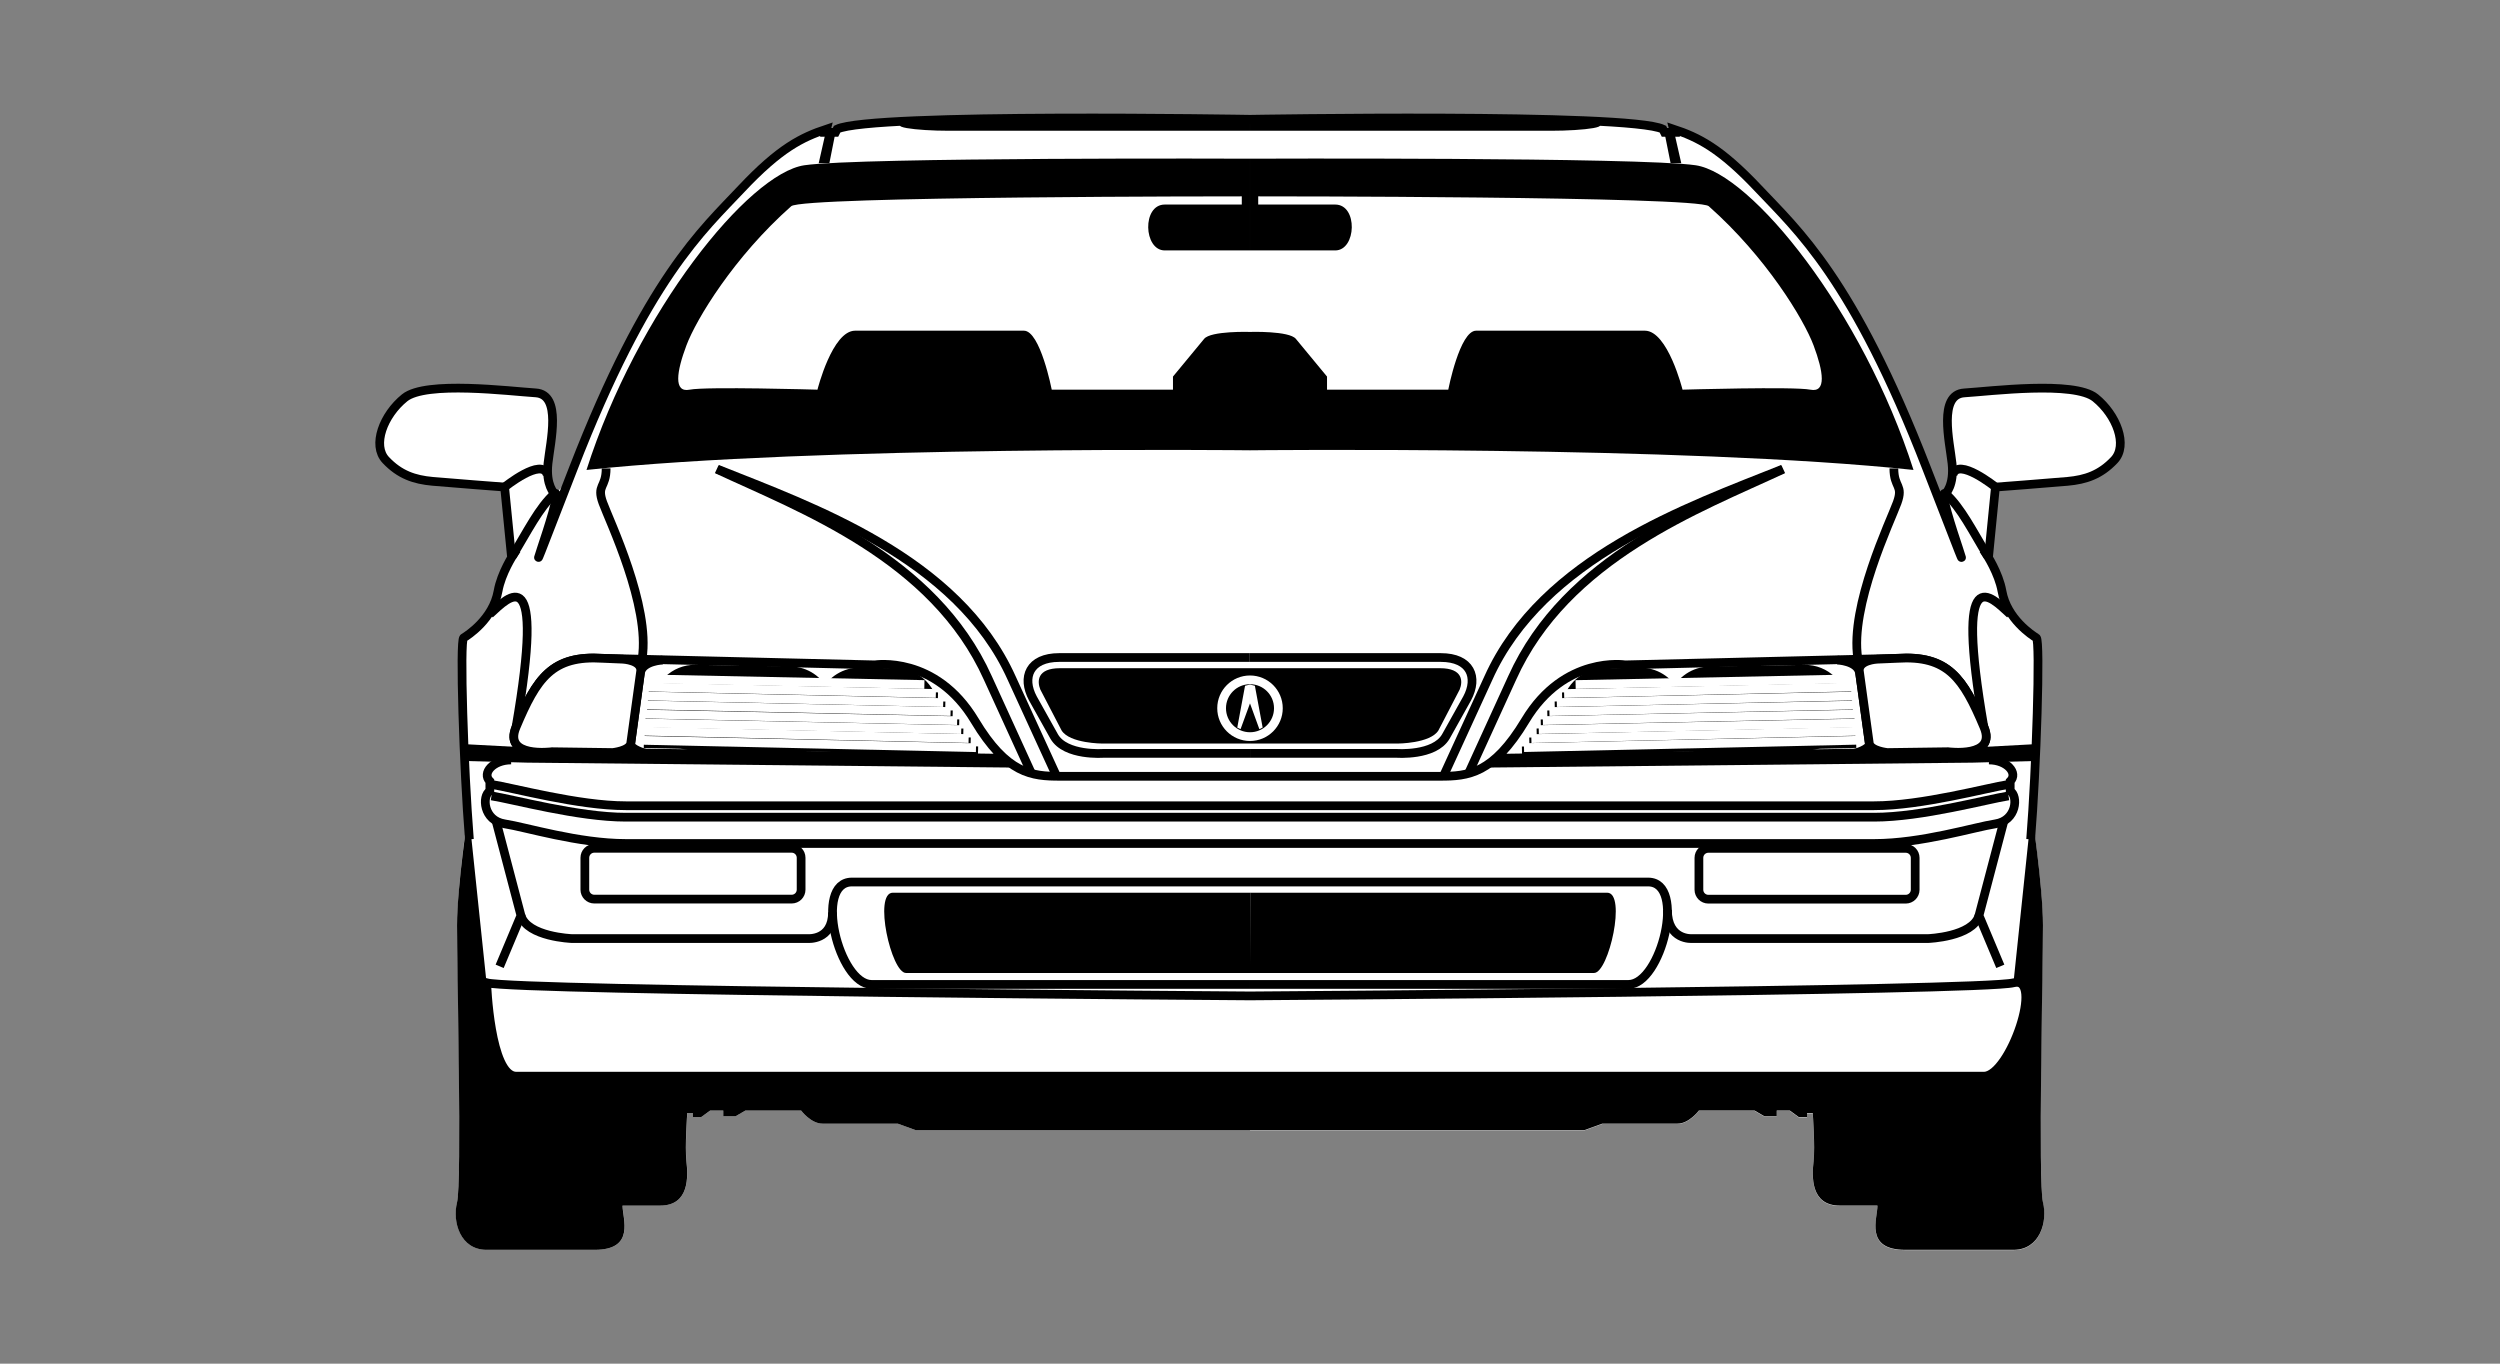 <?xml version="1.0" encoding="UTF-8" standalone="no"?>
<!-- Created with Inkscape (http://www.inkscape.org/) -->
<svg id="svg2" xmlns:rdf="http://www.w3.org/1999/02/22-rdf-syntax-ns#" xmlns="http://www.w3.org/2000/svg" height="54" width="99" version="1.1" xmlns:cc="http://creativecommons.org/ns#" xmlns:dc="http://purl.org/dc/elements/1.1/">
 <rect width="100%" height="100%" fill="#808080" stroke="none"/>
 <g id="g23518">
  <rect id="rect2990" opacity="0" height="54" width="99" y="0" x="0"/>
  <path id="path73606" fill="#fff" d="m49.5 44.755h-13.235l-0.714-0.26h-2.984c-0.454 0-0.843-0.519-0.843-0.519h-2.203l-0.389 0.227h-0.487v-0.227h-0.519l-0.357 0.26h-0.324v-0.162h-0.227s-0.097 1.33-0.033 1.914c0.065 0.584 0.13 1.752-1.038 1.752h-1.492c0 0.519 0.519 1.752-1.103 1.752h-4.282c-1.038 0-1.362-1.103-1.168-1.881 0.195-0.779 0-10.964 0-10.964 0-1.286 0.309-3.61 0.417-4.358-0.188-2.857-0.303-6.941-0.158-7.028 0.162-0.097 1.168-0.746 1.362-1.849 0.127-0.721 0.616-1.46 0.616-1.46l-0.097-0.033-0.26-2.628s-2.141-0.162-2.855-0.227c-0.714-0.065-1.298-0.26-1.849-0.843-0.552-0.584-0.097-1.784 0.746-2.465 0.844-0.681 4.152-0.26 5.19-0.195s0.584 1.914 0.487 2.79c-0.097 0.876 0.26 1.2 0.26 1.2 0.519-0.357 0.746-1.006 0.746-1.006 2.92-7.513 5.126-9.427 6.65-11.049 1.525-1.622 2.4-2.044 3.373-2.368l-0.033 0.13h0.389l0.065-0.13c1.362-0.649 16.349-0.389 16.349-0.389s14.986-0.26 16.349 0.389l0.065 0.13h0.389l-0.033-0.13c0.973 0.324 1.849 0.746 3.374 2.368s3.731 3.536 6.65 11.062c2.919 7.526 0.227 0.649 0.746 1.006 0 0 0.357-0.324 0.26-1.2s-0.552-2.725 0.487-2.79c1.038-0.065 4.347-0.487 5.19 0.195 0.843 0.681 1.298 1.881 0.746 2.465-0.551 0.584-1.135 0.779-1.849 0.843-0.714 0.065-2.855 0.227-2.855 0.227l-0.26 2.628-0.097 0.033s0.489 0.739 0.616 1.46c0.195 1.103 1.2 1.752 1.362 1.849 0.143 0.086 0.017 4.191-0.166 7.04 0.1 0.688 0.425 3.028 0.425 4.346 0 0-0.195 10.186 0 10.964 0.195 0.779-0.13 1.881-1.168 1.881h-4.282c-1.622 0-1.103-1.233-1.103-1.752h-1.492c-1.168 0-1.103-1.168-1.038-1.752 0.065-0.584-0.033-1.914-0.033-1.914h-0.227v0.162h-0.324l-0.357-0.26h-0.519v0.227h-0.487l-0.389-0.227h-2.206s-0.389 0.519-0.843 0.519h-2.984l-0.714 0.26h-13.234z"/>
  <path id="path73608" d="m49.508 35.351h14.135c0.778 0 0.065 3.179-0.519 3.179h-13.625"/>
  <path id="path73610" d="m49.5 26.461h7.526c0.908 0 0.908 0.519 0.778 0.843l-0.843 1.622c-0.324 0.519-1.622 0.519-1.622 0.519h-5.838"/>
  <path id="path73614" d="m75.467 35.608c0.206 0 0.374-0.167 0.374-0.374v-1.264c0-0.206-0.167-0.374-0.374-0.374h-7.816c-0.206 0-0.374 0.167-0.374 0.374v1.264c0 0.206 0.167 0.374 0.374 0.374h7.816z" stroke="#000" stroke-width=".346" fill="#fff"/>
  <path id="path73616" d="m71.559 34.601" stroke="#000" stroke-width=".346" fill="#fff"/>
  <path id="path73618" d="m49.5 13.145v4.687s17.128-0.195 26.275 0.778c-2.011-6.292-6.423-11.742-8.629-12.066-2.205-0.324-17.646-0.26-17.646-0.26v3.633h3.374c0.843 0 0.908-1.817 0-1.817h-3.049v-0.324s17.393-0.007 17.841 0.389c2.271 2.011 3.763 4.476 4.152 5.514 0.389 1.038 0.519 1.881-0.13 1.752-0.649-0.13-5.06 0-5.06 0s-0.584-2.336-1.492-2.336h-6.682c-0.649 0-1.103 2.336-1.103 2.336h-4.801v-0.519l-1.233-1.492c-0.26-0.325-1.817-0.276-1.817-0.276z"/>
  <path id="path73620" d="m49.5 4.724s12.165-0.097 13.397 0.097c1.232 0.195-0.227 0.357-1.46 0.357h-11.937v-0.454z"/>
  <g fill="none">
   <g stroke="#000">
    <g stroke-width=".346">
     <path id="path73622" d="m49.468 26.038h7.591c1.168 0 1.492 0.778 1.038 1.622l-0.843 1.508c-0.454 0.778-1.946 0.665-1.946 0.665h-5.807"/>
     <path id="path73624" d="m70.586 18.579c-3.731 1.492-9.504 3.503-11.646 8.272l-1.784 3.893"/>
     <path id="path73626" d="m70.617 18.579c-3.341 1.557-8.596 3.503-10.737 8.272l-1.719 3.763"/>
    </g>
    <line id="line73628" stroke-width=".346" y2="29.447" y1="26.592" x2="74.027" x1="73.634"/>
    <path id="path73630" d="m72.757 26.138s0.778 0.032 0.876 0.487c-0.097-0.487 0.714-0.519 0.714-0.519" stroke-width=".346"/>
    <path id="path73632" d="m73.442 29.832s0.616-0.162 0.584-0.389c0.065 0.292 0.714 0.357 0.714 0.357" stroke-width=".346"/>
   </g>
   <path id="path73634" d="m49.5 29.17c0.621 0 1.124-0.503 1.124-1.124s-0.503-1.124-1.124-1.124" stroke="#fff" stroke-width=".346"/>
  </g>
  <polyline id="polyline73636" points="200.21 130.67 201.33 130.95 203.11 140.52 202.36 140.89 200.21 134.98" fill="#fff" transform="matrix(0.173 0 0 0.173 14.863 4.502)"/>
  <path id="path73638" d="m49.5 34.928h15.765c1.525 0 0.519 4.055-0.778 4.055h-14.987" stroke="#000" stroke-width=".346" fill="none"/>
  <path id="path73640" d="m74.997 18.548c0 0.778 0.389 0.649 0.13 1.362-0.26 0.714-1.881 4.087-1.557 6.163" stroke="#000" stroke-width=".346" fill="none"/>
  <polygon id="polygon73642" points="296.49 11.328 298.93 11.328 297.33 4.296 295.08 4.296" transform="matrix(0.173 0 0 0.173 14.863 4.502)"/>
  <g fill="none">
   <g stroke="#000">
    <path id="path73644" d="m77.044 19.549c0.616 0.552 1.071 1.492 1.687 2.498" stroke-width=".346"/>
    <path id="path73646" d="m79.022 19.287s-1.492-1.2-1.687-0.487" stroke-width=".346"/>
    <polyline id="polyline73648" transform="matrix(0.173 0 0 0.173 14.863 4.502)" points="254.96 148.67 365.58 147.55 379.83 147.17" stroke-width="2"/>
    <line id="line73650" stroke-width=".346" y2="29.64" y1="29.771" x2="80.639" x1="78.176"/>
    <g stroke-width=".346">
     <path id="path73652" d="m79.6 24.321c-0.779-0.714-2.206-2.271-1.038 4.477"/>
     <path id="path73654" d="m78.761 30.094c0.714 0 1.168 0.519 0.843 0.843v0.389c0.324 0.195 0.26 1.168-0.584 1.298-0.843 0.13-2.919 0.778-4.801 0.778h-24.719"/>
     <path id="path73656" d="m79.538 31.518c-0.843 0.13-3.438 0.843-5.32 0.843h-24.719"/>
     <path id="path73658" d="m79.538 31.064c-0.843 0.13-3.438 0.843-5.32 0.843h-24.719"/>
     <path id="path73662" d="m64.941 26.904c0.683-0.012 1.246 0.533 1.258 1.216 0.012 0.683-0.533 1.246-1.216 1.258l-1.427 0.025c-0.683 0.012-1.246-0.533-1.258-1.216-0.012-0.683 0.532-1.246 1.215-1.258l1.427-0.025z"/>
     <path id="path73664" d="m66.351 28.773c0.254 0.511 0.786 0.859 1.395 0.848l3.762-0.065c0.843-0.015 1.515-0.71 1.501-1.553-0.015-0.843-0.71-1.515-1.553-1.501l-3.762 0.065c-0.61 0.011-1.13 0.377-1.366 0.898l0.002-0.007c-0.254-0.509-0.785-0.854-1.392-0.844l-1.427 0.025c-0.843 0.015-1.515 0.71-1.501 1.553 0.015 0.843 0.71 1.515 1.553 1.501l1.427-0.025c0.607-0.011 1.124-0.373 1.362-0.889v-0.007z"/>
     <path id="path73666" d="m71.462 26.792c0.683-0.012 1.246 0.533 1.258 1.216 0.012 0.683-0.533 1.246-1.216 1.258l-3.762 0.065c-0.683 0.012-1.246-0.533-1.258-1.216-0.012-0.683 0.533-1.246 1.216-1.258l3.762-0.065z"/>
     <line id="line73670" y2="29.444" x2="73.505" y1="29.736" x1="60.27"/>
     <line id="line73672" y2="29.087" x2="73.472" y1="29.38" x1="60.562"/>
     <line id="line73674" y2="28.762" x2="73.472" y1="29.022" x1="60.853"/>
     <line id="line73676" y2="28.406" x2="73.439" y1="28.665" x1="61.016"/>
     <line id="line73678" y2="28.049" x2="73.375" y1="28.309" x1="61.275"/>
     <line id="line73680" y2="27.693" x2="73.342" y1="27.953" x1="61.568"/>
     <line id="line73682" y2="27.335" x2="73.309" y1="27.594" x1="61.86"/>
     <line id="line73684" y2="27.011" x2="73.245" y1="27.238" x1="62.313"/>
    </g>
   </g>
   <g stroke="#fff" stroke-width=".346">
    <line id="line73688" y2="29.314" x2="73.586" y1="29.606" x1="60.351"/>
    <line id="line73690" y2="28.958" x2="73.553" y1="29.25" x1="60.642"/>
    <line id="line73692" y2="28.632" x2="73.553" y1="28.892" x1="60.934"/>
    <line id="line73694" y2="28.276" x2="73.52" y1="28.536" x1="61.097"/>
    <line id="line73696" y2="27.92" x2="73.456" y1="28.179" x1="61.356"/>
    <line id="line73698" y2="27.563" x2="73.423" y1="27.823" x1="61.649"/>
    <line id="line73700" y2="27.205" x2="73.391" y1="27.465" x1="61.939"/>
    <line id="line73702" y2="26.882" x2="73.327" y1="27.108" x1="62.394"/>
   </g>
   <g stroke="#000">
    <polyline id="polyline73704" transform="matrix(0.173 0 0 0.173 14.863 4.502)" points="372.71 162.17 367.08 183.55 371.96 195.17" stroke-width="2"/>
    <g stroke-width=".346">
     <path id="path73706" d="m78.368 36.259c-0.26 0.843-2.011 0.908-2.011 0.908h-9.342s-0.984 0.086-0.984-1.135"/>
     <path id="path73708" d="m49.5 30.741h7.526c1.103 0 2.103-0.087 3.374-2.206 1.557-2.595 3.958-2.206 3.958-2.206l10.77-0.26c2.011-0.13 2.618 0.777 3.438 2.725 0.519 1.233-1.427 0.973-1.427 0.973l-17.841 0.26"/>
     <path id="path73710" d="m49.5 4.724s14.986-0.26 16.349 0.389l0.065 0.13h0.389l-0.033-0.13c0.973 0.324 1.849 0.746 3.374 2.368s3.731 3.536 6.65 11.062c2.919 7.526 0.227 0.649 0.746 1.006 0 0 0.357-0.324 0.26-1.2-0.097-0.876-0.552-2.725 0.487-2.79 1.038-0.065 4.347-0.487 5.19 0.195 0.843 0.681 1.298 1.881 0.746 2.465-0.551 0.584-1.135 0.778-1.849 0.843-0.714 0.065-2.855 0.227-2.855 0.227l-0.26 2.628-0.097 0.033s0.489 0.739 0.616 1.46c0.195 1.103 1.2 1.752 1.362 1.849 0.162 0.097 0 5.19-0.227 7.98"/>
    </g>
   </g>
  </g>
  <path id="path73712" d="m49.5 39.438s28.61-0.162 30.233-0.519l0.714-6.812s0.454 2.984 0.454 4.541c0 1.557-0.195 10.186 0 10.964 0.195 0.778-0.13 1.881-1.168 1.881h-4.282c-1.622 0-1.103-1.233-1.103-1.752h-1.492c-1.168 0-1.103-1.168-1.038-1.752 0.065-0.584-0.033-1.914-0.033-1.914h-0.227v0.162h-0.324l-0.357-0.26h-0.519v0.227h-0.487l-0.389-0.227h-2.206s-0.389 0.519-0.843 0.519h-2.984l-0.714 0.26h-13.235"/>
  <path id="path73714" d="m49.5 4.724s-14.986-0.26-16.349 0.389l-0.065 0.13h-0.389l0.033-0.13c-0.972 0.324-1.848 0.746-3.373 2.368-1.524 1.622-3.73 3.535-6.65 11.061-2.919 7.526-0.227 0.649-0.746 1.006 0 0-0.357-0.324-0.26-1.2 0.097-0.876 0.552-2.725-0.487-2.79-1.038-0.065-4.347-0.487-5.19 0.195-0.843 0.681-1.298 1.881-0.746 2.465 0.551 0.584 1.135 0.778 1.849 0.843 0.714 0.065 2.855 0.227 2.855 0.227l0.26 2.628 0.097 0.033s-0.489 0.739-0.616 1.46c-0.195 1.103-1.2 1.752-1.362 1.849-0.162 0.097 0 5.19 0.227 7.98" stroke="#000" stroke-width=".346" fill="#fff"/>
  <path id="path73716" d="m49.5 39.438s-28.61-0.162-30.233-0.519l-0.714-6.812s-0.454 2.984-0.454 4.541c0 1.557 0.195 10.186 0 10.964-0.195 0.778 0.13 1.881 1.168 1.881h4.282c1.622 0 1.103-1.233 1.103-1.752h1.492c1.168 0 1.103-1.168 1.038-1.752-0.065-0.584 0.033-1.914 0.033-1.914h0.227v0.162h0.324l0.357-0.26h0.519v0.227h0.487l0.389-0.227h2.206s0.389 0.519 0.843 0.519h2.984l0.714 0.26h13.235"/>
  <path id="path73718" d="m49.508 35.351h-14.151c-0.778 0-0.065 3.179 0.519 3.179h13.624"/>
  <path id="path73720" d="m49.5 26.461h-7.526c-0.908 0-0.908 0.519-0.778 0.843l0.843 1.622c0.324 0.519 1.622 0.519 1.622 0.519h5.839"/>
  <path id="path73722" d="m23.534 35.605c-0.206 0-0.374-0.167-0.374-0.374v-1.264c0-0.206 0.167-0.374 0.374-0.374h7.816c0.206 0 0.374 0.167 0.374 0.374v1.264c0 0.206-0.167 0.374-0.374 0.374h-7.816z" stroke="#000" stroke-width=".346" fill="#fff"/>
  <path id="path73724" d="m27.442 34.604" stroke="#000" stroke-width=".346" fill="#ccc"/>
  <path id="path73726" d="m49.5 13.145v4.687s-17.128-0.195-26.275 0.778c2.011-6.292 6.423-11.742 8.629-12.066 2.205-0.324 17.646-0.26 17.646-0.26v3.633h-3.374c-0.843 0-0.908-1.817 0-1.817h3.049v-0.324s-17.393-0.007-17.841 0.389c-2.271 2.011-3.763 4.476-4.152 5.514-0.389 1.038-0.519 1.881 0.13 1.752 0.649-0.13 5.06 0 5.06 0s0.584-2.336 1.492-2.336h6.682c0.649 0 1.103 2.336 1.103 2.336h4.801v-0.519l1.233-1.492c0.26-0.325 1.817-0.276 1.817-0.276z"/>
  <path id="path73728" d="m49.5 4.724s-12.165-0.097-13.397 0.097c-1.232 0.195 0.227 0.357 1.46 0.357h11.937v-0.454z"/>
  <g fill="none">
   <g stroke="#000">
    <g stroke-width=".346">
     <path id="path73730" d="m49.468 26.038h-7.526c-1.168 0-1.492 0.778-1.038 1.622l0.843 1.508c0.454 0.778 1.946 0.665 1.946 0.665h5.807"/>
     <path id="path73732" d="m28.415 18.579c3.731 1.492 9.504 3.503 11.646 8.272l1.784 3.893"/>
     <path id="path73734" d="m28.383 18.579c3.341 1.557 8.596 3.503 10.737 8.272l1.719 3.763"/>
    </g>
    <line id="line73736" stroke-width=".346" y2="29.447" y1="26.592" x2="24.977" x1="25.366"/>
    <path id="path73738" d="m26.242 26.138s-0.778 0.032-0.876 0.487c0.097-0.487-0.714-0.519-0.714-0.519" stroke-width=".346"/>
    <path id="path73740" d="m25.56 29.832s-0.616-0.162-0.584-0.389c-0.065 0.292-0.714 0.357-0.714 0.357" stroke-width=".346"/>
   </g>
   <path id="path73742" d="m49.5 29.17c-0.621 0-1.124-0.503-1.124-1.124s0.503-1.124 1.124-1.124" stroke="#fff" stroke-width=".346"/>
  </g>
  <polyline id="polyline73744" points="200.21 130.67 199.08 130.95 197.3 140.52 198.05 140.89 200.21 134.98" fill="#fff" transform="matrix(0.173 0 0 0.173 14.863 4.502)"/>
  <path id="path73746" d="m49.5 34.928h-15.764c-1.525 0-0.519 4.055 0.778 4.055h14.986" stroke="#000" stroke-width=".346" fill="none"/>
  <path id="path73748" d="m24.003 18.548c0 0.778-0.389 0.649-0.13 1.362 0.26 0.714 1.881 4.087 1.557 6.163" stroke="#000" stroke-width=".346" fill="none"/>
  <polygon id="polygon73750" points="103.93 11.328 101.49 11.328 103.08 4.296 105.33 4.296" transform="matrix(0.173 0 0 0.173 14.863 4.502)"/>
  <g fill="none">
   <g stroke="#000">
    <path id="path73752" d="m21.96 19.549c-0.616 0.552-1.071 1.492-1.687 2.498" stroke-width=".346"/>
    <path id="path73754" d="m19.982 19.287s1.492-1.2 1.687-0.487" stroke-width=".346"/>
    <polyline id="polyline73756" transform="matrix(0.173 0 0 0.173 14.863 4.502)" points="145.46 148.67 34.833 147.55 20.583 147.17" stroke-width="2"/>
    <line id="line73758" stroke-width=".346" y2="29.64" y1="29.771" x2="18.36" x1="20.824"/>
    <g stroke-width=".346">
     <path id="path73760" d="m19.397 24.321c0.778-0.714 2.206-2.271 1.038 4.476"/>
     <path id="path73762" d="m20.241 30.094c-0.714 0-1.168 0.519-0.843 0.843v0.389c-0.324 0.195-0.26 1.168 0.584 1.298 0.843 0.13 2.919 0.778 4.801 0.778h24.718"/>
     <path id="path73764" d="m19.462 31.518c0.843 0.13 3.438 0.843 5.32 0.843h24.718"/>
     <path id="path73766" d="m19.462 31.064c0.843 0.13 3.438 0.843 5.32 0.843h24.718"/>
     <path id="path73768" d="m34.059 26.907c-0.683-0.012-1.246 0.532-1.258 1.216-0.012 0.683 0.533 1.246 1.216 1.258l1.427 0.025c0.683 0.012 1.246-0.532 1.258-1.216 0.012-0.683-0.533-1.246-1.216-1.258l-1.428-0.023z"/>
     <path id="path73770" d="m32.649 28.77c-0.254 0.511-0.786 0.859-1.395 0.848l-3.762-0.065c-0.843-0.015-1.515-0.71-1.501-1.553 0.015-0.843 0.71-1.515 1.553-1.501l3.762 0.065c0.61 0.011 1.13 0.377 1.366 0.898l-0.002-0.007c0.255-0.509 0.786-0.855 1.393-0.844l1.427 0.025c0.843 0.015 1.515 0.71 1.501 1.553-0.015 0.843-0.71 1.515-1.553 1.501l-1.427-0.025c-0.606-0.011-1.124-0.373-1.362-0.889v-0.007z"/>
     <path id="path73772" d="m27.539 26.792c-0.683-0.012-1.246 0.533-1.258 1.216-0.012 0.683 0.533 1.246 1.216 1.258l3.762 0.065c0.683 0.012 1.246-0.532 1.258-1.216 0.012-0.683-0.533-1.246-1.216-1.258l-3.762-0.065z"/>
    </g>
    <g stroke-width=".346">
     <line id="line73774" y2="29.447" y1="29.732" x2="25.496" x1="38.731"/>
     <line id="line73776" y2="29.086" y1="29.378" x2="25.528" x1="38.438"/>
     <line id="line73778" y2="28.762" y1="29.024" x2="25.528" x1="38.147"/>
     <line id="line73780" y2="28.408" y1="28.662" x2="25.56" x1="37.984"/>
     <line id="line73782" y2="28.047" y1="28.308" x2="25.626" x1="37.725"/>
     <line id="line73784" y2="27.692" y1="27.954" x2="25.658" x1="37.433"/>
     <line id="line73786" y2="27.338" y1="27.592" x2="25.691" x1="37.142"/>
     <line id="line73788" y2="27.007" y1="27.238" x2="25.755" x1="36.687"/>
    </g>
   </g>
   <g stroke="#fff" stroke-width=".346">
    <line id="line73790" y2="29.317" y1="29.609" x2="25.415" x1="38.649"/>
    <line id="line73792" y2="28.955" y1="29.247" x2="25.447" x1="38.358"/>
    <line id="line73794" y2="28.631" y1="28.893" x2="25.447" x1="38.066"/>
    <line id="line73796" y2="28.277" y1="28.539" x2="25.48" x1="37.904"/>
    <line id="line73798" y2="27.916" y1="28.177" x2="25.544" x1="37.644"/>
    <line id="line73800" y2="27.562" y1="27.823" x2="25.577" x1="37.352"/>
    <line id="line73802" y2="27.208" y1="27.462" x2="25.61" x1="37.06"/>
    <line id="line73804" y2="26.884" y1="27.107" x2="25.674" x1="36.606"/>
   </g>
   <g stroke="#000">
    <polyline id="polyline73806" transform="matrix(0.173 0 0 0.173 14.863 4.502)" points="27.708 162.17 33.333 183.55 28.458 195.17" stroke-width="2"/>
    <path id="path73808" d="m20.63 36.259c0.26 0.843 2.011 0.908 2.011 0.908h9.342s0.984 0.086 0.984-1.038" stroke-width=".346"/>
    <path id="path73810" d="m49.5 30.741h-7.526c-1.103 0-2.103-0.087-3.374-2.206-1.557-2.595-3.958-2.206-3.958-2.206l-10.77-0.26c-2.011-0.13-2.618 0.777-3.438 2.725-0.519 1.233 1.427 0.973 1.427 0.973l17.841 0.26" stroke-width=".346"/>
   </g>
  </g>
  <g stroke="#000" stroke-width=".346" fill="#fff">
   <path id="path73814" d="m25.366 26.622c0.097-0.487-0.714-0.519-0.714-0.519l-0.779-0.033c-2.011-0.13-2.618 0.777-3.438 2.725-0.519 1.233 1.427 0.973 1.427 0.973l2.4 0.033s0.649-0.065 0.714-0.357l0.389-2.822z"/>
   <path id="path73818" d="m73.635 26.622c-0.097-0.487 0.714-0.519 0.714-0.519l0.779-0.033c2.011-0.13 2.618 0.777 3.438 2.725 0.519 1.233-1.427 0.973-1.427 0.973l-2.4 0.033s-0.649-0.065-0.714-0.357l-0.389-2.822z"/>
   <path id="path73820" d="m49.5 39.438s29-0.195 30.233-0.519c1.233-0.324-0.13 3.698-1.168 3.698h-58.125c-1.038 0-1.168-3.698-1.168-3.698 1.233 0.324 30.233 0.519 30.233 0.519"/>
  </g>
 </g>
</svg>
